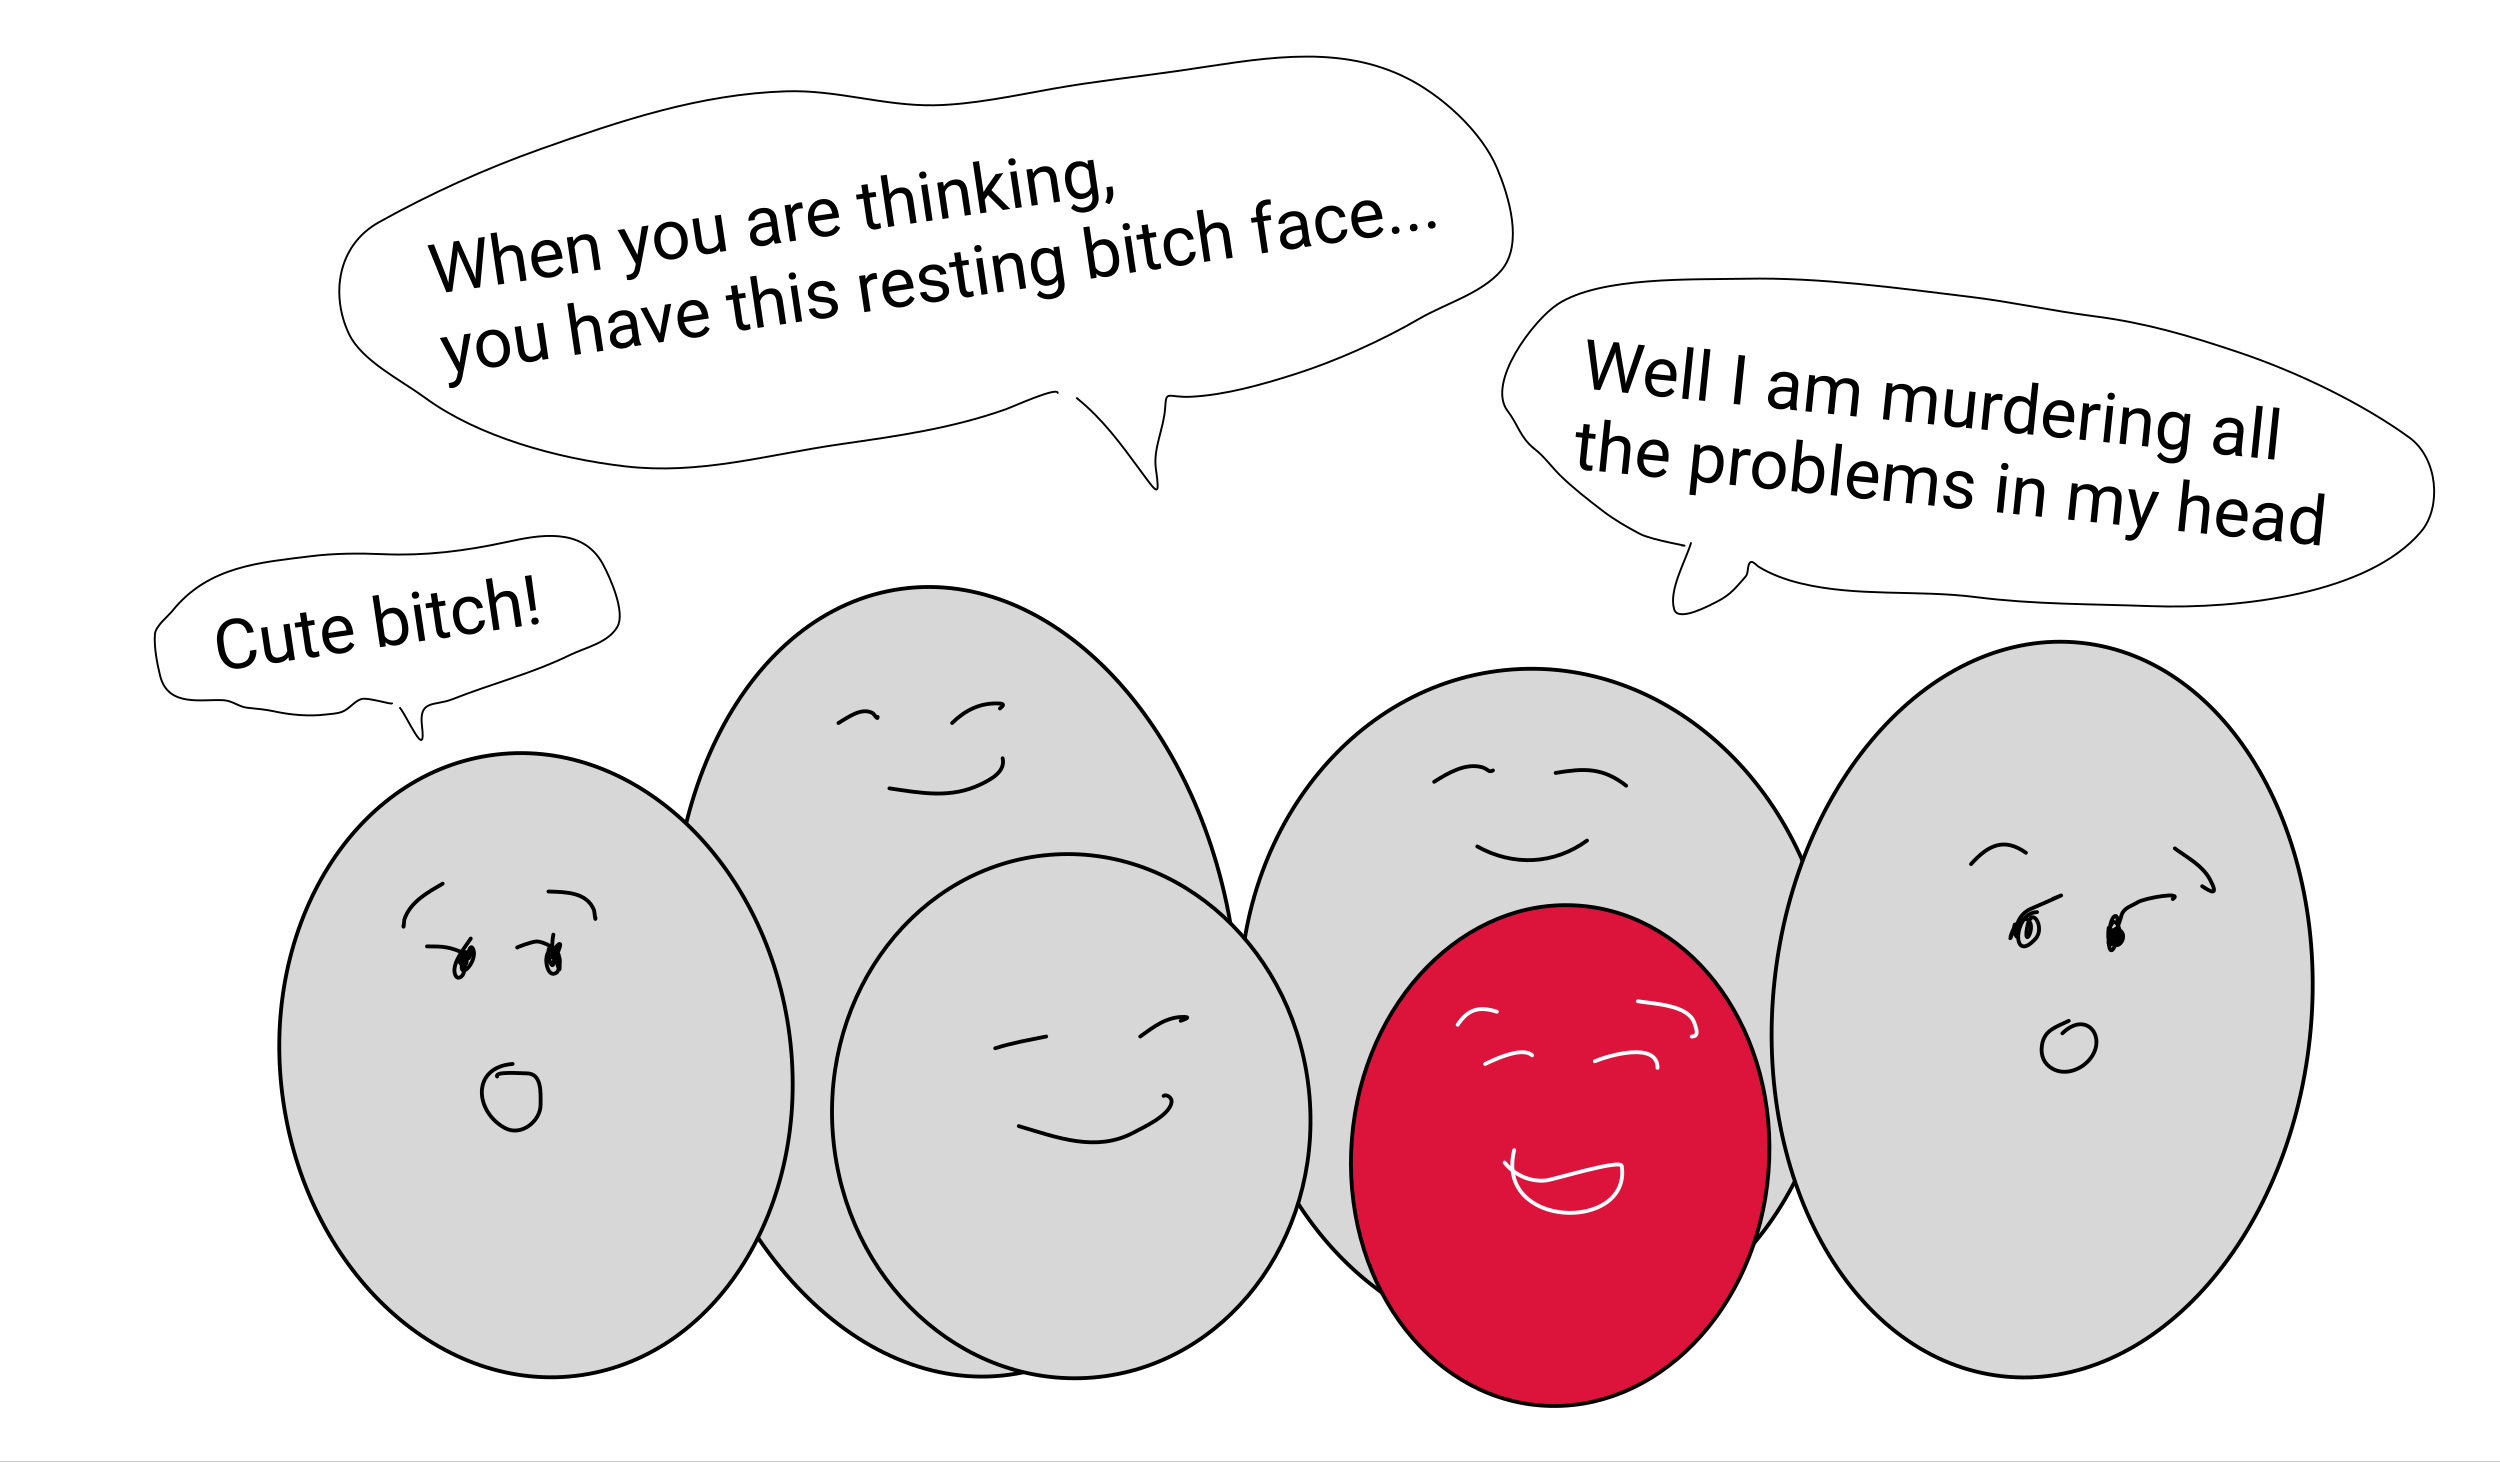 <svg width="650" height="380" viewBox="0 0 650 380" fill="none" xmlns="http://www.w3.org/2000/svg">
<rect x="0" y="0" width="650" height="380" fill="#333333" stroke="none"/>
<g clip-path="url(#clip0_2_2)">
<rect width="650" height="380" fill="white"/>
<path d="M476.637 256.267C480.185 304.837 448.513 346.619 406.039 349.722C363.565 352.824 326.158 316.088 322.61 267.518C319.062 218.948 350.734 177.166 393.208 174.063C435.682 170.961 473.09 207.697 476.637 256.267Z" fill="#D7D7D7" stroke="black"/>
<path d="M320.723 245.308C324.613 273.565 320.008 300.245 309.442 320.534C298.876 340.825 282.374 354.686 262.47 357.426C242.566 360.167 222.932 351.281 207.275 334.601C191.619 317.923 179.975 293.48 176.084 265.223C172.194 236.966 176.799 210.286 187.365 189.996C197.931 169.706 214.433 155.845 234.337 153.104C254.241 150.363 273.875 159.249 289.532 175.929C305.188 192.608 316.832 217.05 320.723 245.308Z" fill="#D7D7D7" stroke="black"/>
<path d="M205.011 267.209C211.63 311.796 187.484 352.139 151.313 357.508C115.142 362.877 80.32 331.287 73.701 286.7C67.083 242.113 91.228 201.77 127.399 196.401C163.57 191.032 198.393 222.621 205.011 267.209Z" fill="#D7D7D7" stroke="black"/>
<path d="M340.465 285C343.625 322.567 318.406 355.277 284.241 358.15C250.075 361.024 219.748 332.985 216.589 295.417C213.429 257.85 238.648 225.14 272.813 222.267C306.979 219.393 337.306 247.432 340.465 285Z" fill="#D7D7D7" stroke="black"/>
<path d="M459.803 304.748C456.949 340.715 430.321 367.783 400.493 365.416C370.665 363.049 348.64 332.12 351.494 296.153C354.348 260.186 380.976 233.118 410.804 235.485C440.632 237.853 462.657 268.781 459.803 304.748Z" fill="#DC143C" stroke="black"/>
<path d="M600.555 269.933C597.736 296.307 587.369 319.328 572.91 335.231C558.45 351.135 539.929 359.895 520.771 357.847C501.613 355.8 485.362 343.323 474.59 324.723C463.819 306.123 458.551 281.431 461.37 255.057C464.189 228.683 474.556 205.662 489.015 189.758C503.475 173.855 521.996 165.095 541.154 167.143C560.311 169.19 576.563 181.666 587.335 200.267C598.106 218.867 603.374 243.559 600.555 269.933Z" fill="#D7D7D7" stroke="black"/>
<path d="M415.521 97.333L415.593 99.037L416.107 97.561L419.54 88.938L420.956 89.084L422.498 98.219L422.689 99.794L423.137 98.109L426.01 89.604L427.697 89.778L423.299 102.19L421.769 102.032L420.102 92.486L420.001 91.495L419.7 92.444L416.025 101.44L414.495 101.283L412.729 88.236L414.408 88.409L415.521 97.333ZM431.631 103.225C430.348 103.093 429.348 102.565 428.63 101.643C427.913 100.715 427.627 99.546 427.772 98.135L427.803 97.838C427.9 96.9 428.164 96.082 428.595 95.384C429.033 94.681 429.593 94.156 430.277 93.808C430.967 93.455 431.688 93.317 432.44 93.395C433.67 93.521 434.584 94.025 435.183 94.905C435.781 95.786 436.002 96.981 435.847 98.49L435.778 99.163L429.369 98.503C429.296 99.438 429.49 100.221 429.949 100.851C430.415 101.477 431.05 101.831 431.854 101.914C432.425 101.972 432.921 101.906 433.341 101.713C433.762 101.521 434.14 101.248 434.477 100.894L435.386 101.765C434.468 102.902 433.216 103.388 431.631 103.225ZM432.303 94.724C431.65 94.656 431.078 94.839 430.586 95.271C430.094 95.698 429.752 96.334 429.559 97.18L434.297 97.668L434.31 97.546C434.348 96.719 434.192 96.061 433.842 95.571C433.492 95.076 432.979 94.793 432.303 94.724ZM438.975 103.805L437.358 103.638L438.741 90.209L440.359 90.376L438.975 103.805ZM443.329 104.253L441.711 104.087L443.095 90.658L444.713 90.824L443.329 104.253ZM452.421 105.19L450.743 105.017L452.054 92.288L453.733 92.461L452.421 105.19ZM465.527 106.54C465.453 106.344 465.411 106.004 465.402 105.52C464.57 106.224 463.632 106.522 462.589 106.414C461.656 106.318 460.917 105.977 460.37 105.391C459.831 104.799 459.602 104.098 459.686 103.288C459.787 102.303 460.239 101.578 461.041 101.113C461.849 100.642 462.932 100.477 464.291 100.617L465.864 100.779L465.941 100.036C465.999 99.471 465.876 99.004 465.572 98.637C465.269 98.264 464.788 98.044 464.13 97.976C463.553 97.917 463.054 98.013 462.633 98.264C462.213 98.515 461.981 98.847 461.939 99.261L460.312 99.094C460.361 98.622 460.574 98.184 460.951 97.781C461.335 97.373 461.826 97.07 462.423 96.873C463.027 96.676 463.672 96.613 464.36 96.683C465.45 96.796 466.276 97.158 466.837 97.769C467.399 98.375 467.642 99.157 467.567 100.115L467.119 104.469C467.029 105.338 467.069 106.04 467.237 106.575L467.223 106.715L465.527 106.54ZM462.97 105.031C463.477 105.083 463.971 105.002 464.453 104.786C464.935 104.571 465.299 104.264 465.546 103.865L465.746 101.924L464.478 101.794C462.497 101.59 461.446 102.067 461.327 103.227C461.274 103.734 461.403 104.148 461.711 104.469C462.02 104.789 462.439 104.977 462.97 105.031ZM471.922 97.639L471.858 98.693C472.635 97.948 473.613 97.637 474.79 97.758C476.113 97.894 476.962 98.494 477.335 99.558C477.697 99.135 478.142 98.81 478.672 98.582C479.208 98.355 479.82 98.276 480.508 98.347C482.583 98.561 483.525 99.768 483.333 101.969L482.68 108.308L481.063 108.141L481.706 101.899C481.776 101.223 481.673 100.703 481.398 100.339C481.124 99.969 480.623 99.746 479.894 99.671C479.294 99.609 478.777 99.739 478.344 100.059C477.911 100.374 477.631 100.831 477.504 101.431L476.857 107.708L475.231 107.54L475.87 101.342C476.012 99.966 475.409 99.209 474.063 99.07C473.002 98.961 472.23 99.338 471.746 100.201L471.035 107.108L469.417 106.941L470.392 97.482L471.922 97.639ZM492.065 99.715L492.001 100.768C492.779 100.024 493.756 99.712 494.934 99.834C496.257 99.97 497.105 100.57 497.478 101.633C497.84 101.211 498.286 100.886 498.816 100.658C499.352 100.43 499.964 100.352 500.651 100.423C502.726 100.636 503.668 101.844 503.477 104.045L502.824 110.383L501.206 110.217L501.849 103.974C501.919 103.298 501.816 102.778 501.542 102.414C501.268 102.044 500.766 101.822 500.038 101.747C499.437 101.685 498.92 101.814 498.487 102.135C498.054 102.449 497.774 102.906 497.648 103.506L497.001 109.783L495.375 109.616L496.013 103.417C496.155 102.042 495.553 101.285 494.206 101.146C493.146 101.036 492.373 101.413 491.89 102.277L491.178 109.183L489.561 109.017L490.535 99.557L492.065 99.715ZM511.208 110.302C510.502 110.977 509.54 111.252 508.322 111.127C507.314 111.023 506.575 110.652 506.104 110.014C505.64 109.372 505.465 108.476 505.577 107.327L506.211 101.172L507.829 101.339L507.199 107.45C507.051 108.884 507.56 109.661 508.726 109.781C509.962 109.908 510.831 109.532 511.334 108.654L512.043 101.773L513.66 101.94L512.685 111.399L511.147 111.241L511.208 110.302ZM520.548 104.116C520.308 104.05 520.045 104.002 519.759 103.973C518.698 103.864 517.932 104.241 517.46 105.106L516.768 111.82L515.151 111.653L516.125 102.194L517.699 102.356L517.613 103.451C518.23 102.661 519.026 102.316 519.999 102.416C520.314 102.449 520.549 102.514 520.703 102.612L520.548 104.116ZM521.145 107.411C521.295 105.96 521.759 104.83 522.537 104.021C523.316 103.206 524.263 102.855 525.376 102.97C526.483 103.084 527.321 103.553 527.89 104.378L528.398 99.447L530.016 99.614L528.632 113.042L527.146 112.889L527.172 111.867C526.443 112.593 525.502 112.897 524.348 112.778C523.252 112.665 522.404 112.124 521.802 111.155C521.207 110.186 520.984 108.979 521.133 107.534L521.145 107.411ZM522.744 107.762C522.633 108.834 522.768 109.696 523.149 110.348C523.53 111 524.11 111.366 524.891 111.447C525.917 111.552 526.714 111.169 527.281 110.297L527.728 105.952C527.336 105.01 526.639 104.487 525.637 104.384C524.844 104.302 524.195 104.545 523.689 105.111C523.183 105.678 522.868 106.561 522.744 107.762ZM535.058 113.881C533.775 113.749 532.775 113.222 532.057 112.3C531.34 111.372 531.054 110.202 531.2 108.792L531.23 108.495C531.327 107.556 531.591 106.738 532.022 106.04C532.46 105.338 533.02 104.812 533.704 104.464C534.394 104.111 535.115 103.974 535.867 104.051C537.097 104.178 538.011 104.681 538.61 105.562C539.208 106.442 539.43 107.637 539.274 109.147L539.205 109.82L532.796 109.16C532.723 110.095 532.917 110.877 533.376 111.508C533.842 112.133 534.477 112.487 535.281 112.57C535.852 112.629 536.348 112.562 536.768 112.37C537.189 112.178 537.567 111.904 537.904 111.55L538.813 112.421C537.895 113.558 536.643 114.045 535.058 113.881ZM535.73 105.38C535.078 105.313 534.505 105.495 534.013 105.928C533.521 106.354 533.179 106.99 532.986 107.836L537.724 108.324L537.737 108.202C537.775 107.375 537.619 106.717 537.269 106.228C536.919 105.732 536.406 105.45 535.73 105.38ZM546.042 106.743C545.802 106.677 545.539 106.629 545.253 106.6C544.192 106.49 543.426 106.868 542.954 107.732L542.262 114.447L540.645 114.28L541.619 104.82L543.193 104.983L543.107 106.078C543.724 105.288 544.52 104.943 545.493 105.043C545.808 105.075 546.043 105.141 546.197 105.239L546.042 106.743ZM548.47 115.086L546.852 114.92L547.827 105.46L549.444 105.627L548.47 115.086ZM547.954 102.937C547.981 102.675 548.083 102.462 548.259 102.297C548.441 102.133 548.689 102.068 549.004 102.1C549.318 102.132 549.548 102.247 549.693 102.445C549.837 102.642 549.896 102.872 549.869 103.135C549.842 103.397 549.738 103.607 549.557 103.765C549.375 103.923 549.127 103.986 548.813 103.954C548.498 103.921 548.268 103.809 548.123 103.617C547.983 103.426 547.927 103.2 547.954 102.937ZM553.571 106.052L553.501 107.246C554.317 106.411 555.308 106.054 556.474 106.174C558.473 106.38 559.365 107.612 559.15 109.869L558.506 116.12L556.889 115.954L557.534 109.694C557.598 109.011 557.493 108.491 557.218 108.133C556.948 107.775 556.49 107.563 555.843 107.496C555.318 107.442 554.843 107.535 554.418 107.774C553.993 108.013 553.646 108.348 553.378 108.78L552.684 115.521L551.066 115.354L552.041 105.894L553.571 106.052ZM561.056 111.524C561.208 110.049 561.67 108.913 562.441 108.114C563.213 107.31 564.162 106.966 565.287 107.082C566.441 107.201 567.299 107.702 567.862 108.585L568.049 107.544L569.526 107.696L568.575 116.928C568.449 118.152 567.985 119.079 567.184 119.709C566.389 120.34 565.379 120.593 564.155 120.466C563.473 120.396 562.821 120.182 562.198 119.823C561.575 119.464 561.118 119.014 560.826 118.471L561.766 117.587C562.371 118.516 563.175 119.031 564.177 119.135C564.964 119.216 565.599 119.057 566.082 118.659C566.57 118.262 566.856 117.661 566.939 116.857L567.023 116.044C566.299 116.723 565.378 117.005 564.258 116.89C563.151 116.776 562.299 116.237 561.704 115.275C561.113 114.313 560.898 113.062 561.056 111.524ZM562.664 111.875C562.554 112.941 562.686 113.803 563.06 114.46C563.434 115.111 564.015 115.478 564.802 115.559C565.822 115.664 566.619 115.278 567.192 114.4L567.637 110.081C567.235 109.127 566.538 108.598 565.547 108.496C564.761 108.415 564.114 108.658 563.608 109.224C563.102 109.791 562.787 110.674 562.664 111.875ZM581.281 118.467C581.207 118.271 581.166 117.931 581.157 117.447C580.324 118.151 579.386 118.449 578.343 118.341C577.411 118.245 576.671 117.904 576.125 117.317C575.585 116.726 575.357 116.025 575.44 115.215C575.542 114.23 575.993 113.504 576.795 113.039C577.604 112.569 578.687 112.404 580.045 112.544L581.619 112.706L581.695 111.963C581.753 111.397 581.631 110.931 581.327 110.564C581.024 110.191 580.543 109.971 579.884 109.903C579.307 109.843 578.808 109.939 578.388 110.19C577.967 110.442 577.736 110.774 577.693 111.188L576.067 111.02C576.115 110.548 576.328 110.111 576.706 109.708C577.089 109.3 577.58 108.997 578.178 108.799C578.781 108.602 579.427 108.539 580.114 108.61C581.204 108.722 582.03 109.084 582.591 109.696C583.153 110.301 583.397 111.083 583.322 112.042L582.873 116.396C582.784 117.264 582.823 117.966 582.992 118.502L582.977 118.642L581.281 118.467ZM578.724 116.958C579.231 117.01 579.726 116.928 580.207 116.713C580.689 116.498 581.053 116.191 581.301 115.792L581.501 113.851L580.233 113.72C578.251 113.516 577.201 113.994 577.081 115.154C577.029 115.661 577.157 116.075 577.466 116.395C577.774 116.716 578.194 116.903 578.724 116.958ZM586.938 119.05L585.32 118.883L586.704 105.454L588.321 105.621L586.938 119.05ZM591.292 119.498L589.674 119.332L591.058 105.903L592.675 106.07L591.292 119.498ZM413.361 110.402L413.125 112.692L414.891 112.874L414.762 114.125L412.996 113.943L412.392 119.809C412.353 120.188 412.402 120.482 412.54 120.69C412.678 120.893 412.936 121.014 413.315 121.053C413.502 121.072 413.762 121.063 414.095 121.027L413.96 122.339C413.523 122.411 413.103 122.427 412.701 122.386C411.978 122.311 411.456 122.036 411.133 121.561C410.811 121.086 410.692 120.447 410.775 119.642L411.379 113.776L409.657 113.599L409.785 112.348L411.508 112.526L411.744 110.235L413.361 110.402ZM418.288 114.382C419.095 113.576 420.073 113.232 421.222 113.35C423.221 113.556 424.113 114.788 423.898 117.045L423.254 123.296L421.636 123.129L422.281 116.87C422.346 116.187 422.24 115.667 421.965 115.308C421.696 114.951 421.238 114.739 420.591 114.672C420.066 114.618 419.591 114.71 419.166 114.949C418.741 115.188 418.394 115.524 418.126 115.956L417.431 122.696L415.814 122.53L417.197 109.101L418.815 109.267L418.288 114.382ZM429.583 124.125C428.301 123.993 427.301 123.466 426.583 122.544C425.866 121.615 425.58 120.446 425.725 119.036L425.756 118.738C425.852 117.8 426.116 116.982 426.548 116.284C426.985 115.581 427.546 115.056 428.23 114.708C428.92 114.355 429.641 114.217 430.393 114.295C431.623 114.422 432.537 114.925 433.135 115.806C433.734 116.686 433.955 117.881 433.8 119.391L433.73 120.064L427.322 119.403C427.249 120.338 427.442 121.121 427.902 121.752C428.367 122.377 429.002 122.731 429.807 122.814C430.378 122.873 430.874 122.806 431.294 122.614C431.714 122.421 432.093 122.148 432.43 121.794L433.338 122.665C432.42 123.802 431.168 124.288 429.583 124.125ZM430.256 115.624C429.603 115.556 429.031 115.739 428.538 116.171C428.047 116.598 427.704 117.234 427.511 118.08L432.25 118.568L432.262 118.446C432.3 117.619 432.144 116.961 431.794 116.471C431.445 115.976 430.932 115.693 430.256 115.624ZM448.079 121.18C447.931 122.62 447.482 123.746 446.733 124.558C445.983 125.37 445.046 125.718 443.921 125.602C442.773 125.484 441.907 125.027 441.324 124.23L440.854 128.785L439.237 128.619L440.586 115.522L442.064 115.674L442.034 116.731C442.777 115.983 443.734 115.669 444.906 115.79C446.042 115.907 446.896 116.428 447.466 117.353C448.042 118.278 448.252 119.504 448.094 121.031L448.079 121.18ZM446.481 120.83C446.59 119.763 446.45 118.897 446.059 118.233C445.668 117.568 445.076 117.195 444.283 117.113C443.304 117.012 442.525 117.371 441.946 118.189L441.48 122.709C441.875 123.621 442.571 124.129 443.568 124.232C444.343 124.312 444.989 124.069 445.507 123.504C446.031 122.933 446.356 122.042 446.481 120.83ZM455.063 118.48C454.823 118.414 454.56 118.366 454.274 118.337C453.213 118.228 452.447 118.605 451.975 119.47L451.283 126.184L449.666 126.017L450.64 116.558L452.214 116.72L452.128 117.815C452.745 117.025 453.541 116.68 454.514 116.78C454.829 116.813 455.064 116.878 455.218 116.976L455.063 118.48ZM455.626 121.763C455.722 120.836 455.988 120.022 456.426 119.319C456.87 118.616 457.435 118.097 458.124 117.762C458.818 117.427 459.582 117.302 460.415 117.388C461.704 117.521 462.698 118.074 463.399 119.047C464.105 120.021 464.382 121.249 464.23 122.729L464.218 122.843C464.123 123.764 463.86 124.573 463.429 125.271C463.004 125.963 462.442 126.48 461.741 126.82C461.046 127.161 460.273 127.287 459.422 127.199C458.14 127.067 457.146 126.514 456.439 125.54C455.738 124.567 455.463 123.346 455.615 121.877L455.626 121.763ZM457.233 122.123C457.125 123.172 457.28 124.039 457.698 124.724C458.122 125.41 458.742 125.795 459.558 125.879C460.38 125.964 461.066 125.711 461.616 125.119C462.166 124.522 462.501 123.644 462.621 122.484C462.728 121.446 462.566 120.581 462.137 119.889C461.714 119.192 461.095 118.801 460.279 118.717C459.48 118.635 458.803 118.886 458.248 119.471C457.693 120.056 457.355 120.94 457.233 122.123ZM474.255 123.877C474.106 125.322 473.654 126.451 472.899 127.263C472.144 128.068 471.208 128.414 470.088 128.298C468.894 128.175 468.013 127.657 467.448 126.745L467.256 127.83L465.77 127.677L467.154 114.248L468.771 114.414L468.255 119.424C468.991 118.681 469.933 118.369 471.082 118.487C472.23 118.605 473.086 119.132 473.649 120.068C474.218 121.004 474.425 122.227 474.269 123.737L474.255 123.877ZM472.656 123.527C472.77 122.425 472.645 121.552 472.281 120.908C471.918 120.264 471.337 119.901 470.538 119.818C469.471 119.708 468.654 120.125 468.086 121.068L467.664 125.159C468.057 126.201 468.779 126.776 469.828 126.884C470.603 126.964 471.237 126.726 471.73 126.17C472.223 125.614 472.532 124.733 472.656 123.527ZM477.582 128.894L475.964 128.727L477.348 115.298L478.965 115.465L477.582 128.894ZM484.086 129.741C482.803 129.608 481.803 129.081 481.085 128.159C480.368 127.231 480.082 126.062 480.228 124.651L480.258 124.354C480.355 123.416 480.619 122.598 481.05 121.9C481.488 121.197 482.048 120.671 482.732 120.324C483.422 119.971 484.143 119.833 484.895 119.91C486.125 120.037 487.039 120.541 487.638 121.421C488.236 122.302 488.458 123.497 488.302 125.006L488.233 125.679L481.824 125.019C481.751 125.954 481.945 126.737 482.404 127.367C482.87 127.992 483.505 128.347 484.309 128.429C484.88 128.488 485.376 128.422 485.796 128.229C486.217 128.037 486.595 127.764 486.932 127.41L487.841 128.281C486.923 129.417 485.671 129.904 484.086 129.741ZM484.758 121.239C484.106 121.172 483.533 121.355 483.041 121.787C482.549 122.213 482.207 122.85 482.014 123.696L486.752 124.184L486.765 124.061C486.803 123.235 486.647 122.577 486.297 122.087C485.947 121.592 485.434 121.309 484.758 121.239ZM492.169 120.837L492.104 121.89C492.882 121.146 493.859 120.834 495.037 120.955C496.36 121.092 497.208 121.692 497.582 122.755C497.943 122.333 498.389 122.008 498.919 121.779C499.455 121.552 500.067 121.474 500.755 121.544C502.83 121.758 503.771 122.966 503.58 125.167L502.927 131.505L501.309 131.338L501.953 125.096C502.022 124.42 501.92 123.9 501.645 123.536C501.371 123.166 500.87 122.944 500.141 122.868C499.541 122.807 499.024 122.936 498.59 123.256C498.157 123.571 497.877 124.028 497.751 124.628L497.104 130.905L495.478 130.738L496.117 124.539C496.258 123.163 495.656 122.406 494.31 122.268C493.249 122.158 492.477 122.535 491.993 123.398L491.281 130.305L489.664 130.139L490.639 120.679L492.169 120.837ZM511.141 129.816C511.186 129.379 511.055 129.023 510.747 128.75C510.446 128.472 509.894 128.203 509.09 127.943C508.292 127.684 507.664 127.407 507.205 127.113C506.752 126.819 506.427 126.491 506.229 126.129C506.036 125.767 505.964 125.353 506.012 124.887C506.092 124.112 506.486 123.49 507.194 123.021C507.908 122.552 508.775 122.371 509.795 122.476C510.867 122.586 511.707 122.953 512.314 123.575C512.928 124.198 513.19 124.94 513.101 125.803L511.475 125.635C511.52 125.192 511.37 124.791 511.025 124.432C510.685 124.073 510.229 123.864 509.658 123.805C509.069 123.744 508.595 123.825 508.237 124.047C507.878 124.269 507.677 124.587 507.635 125.001C507.595 125.392 507.719 125.702 508.007 125.932C508.296 126.162 508.833 126.409 509.619 126.672C510.41 126.936 511.044 127.22 511.519 127.522C511.994 127.824 512.333 128.165 512.536 128.546C512.744 128.921 512.823 129.362 512.77 129.869C512.683 130.714 512.275 131.358 511.546 131.801C510.818 132.239 509.915 132.402 508.836 132.291C508.079 132.213 507.422 132.01 506.867 131.681C506.312 131.353 505.893 130.933 505.61 130.421C505.333 129.903 505.224 129.365 505.281 128.805L506.899 128.972C506.872 129.517 507.043 129.971 507.412 130.333C507.788 130.689 508.308 130.902 508.972 130.971C509.584 131.034 510.087 130.962 510.479 130.755C510.878 130.542 511.099 130.229 511.141 129.816ZM520.806 133.347L519.188 133.181L520.163 123.721L521.78 123.888L520.806 133.347ZM520.29 121.198C520.317 120.936 520.419 120.723 520.595 120.558C520.777 120.394 521.025 120.328 521.34 120.361C521.655 120.393 521.884 120.508 522.029 120.706C522.173 120.903 522.232 121.133 522.205 121.395C522.178 121.658 522.074 121.868 521.893 122.026C521.712 122.184 521.464 122.247 521.149 122.214C520.834 122.182 520.604 122.07 520.459 121.878C520.32 121.687 520.263 121.46 520.29 121.198ZM525.907 124.313L525.837 125.507C526.653 124.672 527.645 124.315 528.81 124.435C530.809 124.641 531.702 125.873 531.487 128.13L530.843 134.381L529.225 134.215L529.87 127.955C529.935 127.272 529.829 126.752 529.554 126.394C529.284 126.036 528.826 125.824 528.179 125.757C527.655 125.703 527.18 125.796 526.755 126.035C526.329 126.274 525.983 126.609 525.714 127.041L525.02 133.781L523.402 133.615L524.377 124.155L525.907 124.313ZM540.219 125.787L540.155 126.841C540.932 126.096 541.91 125.785 543.087 125.906C544.41 126.042 545.259 126.642 545.632 127.706C545.994 127.284 546.439 126.958 546.969 126.73C547.505 126.503 548.117 126.424 548.805 126.495C550.88 126.709 551.822 127.916 551.63 130.117L550.977 136.456L549.36 136.289L550.003 130.047C550.073 129.371 549.97 128.851 549.695 128.487C549.421 128.117 548.92 127.894 548.191 127.819C547.591 127.757 547.074 127.887 546.641 128.207C546.208 128.522 545.928 128.979 545.801 129.579L545.154 135.856L543.528 135.688L544.167 129.49C544.309 128.114 543.706 127.357 542.36 127.218C541.299 127.109 540.527 127.486 540.043 128.349L539.332 135.256L537.714 135.089L538.689 125.63L540.219 125.787ZM556.764 134.658L559.698 127.794L561.429 127.973L556.501 138.501C555.75 140.014 554.733 140.704 553.451 140.572L553.148 140.514L552.556 140.338L552.691 139.027L553.125 139.107C553.673 139.163 554.11 139.097 554.436 138.906C554.767 138.717 555.063 138.338 555.321 137.769L555.779 136.845L553.368 127.142L555.134 127.324L556.764 134.658ZM568.821 129.892C569.629 129.086 570.607 128.742 571.755 128.86C573.754 129.066 574.646 130.298 574.431 132.555L573.787 138.806L572.17 138.639L572.815 132.38C572.879 131.697 572.774 131.177 572.498 130.818C572.229 130.461 571.771 130.249 571.124 130.182C570.599 130.128 570.124 130.22 569.699 130.459C569.274 130.698 568.927 131.034 568.659 131.465L567.964 138.206L566.347 138.04L567.731 124.611L569.348 124.777L568.821 129.892ZM580.116 139.635C578.834 139.503 577.834 138.976 577.116 138.053C576.399 137.125 576.113 135.956 576.258 134.546L576.289 134.248C576.386 133.31 576.649 132.492 577.081 131.794C577.518 131.091 578.079 130.566 578.763 130.218C579.453 129.865 580.174 129.727 580.926 129.805C582.156 129.932 583.07 130.435 583.668 131.316C584.267 132.196 584.488 133.391 584.333 134.901L584.263 135.574L577.855 134.913C577.782 135.848 577.975 136.631 578.435 137.262C578.9 137.887 579.535 138.241 580.34 138.324C580.911 138.383 581.407 138.316 581.827 138.124C582.247 137.931 582.626 137.658 582.963 137.304L583.872 138.175C582.953 139.312 581.702 139.798 580.116 139.635ZM580.789 131.134C580.136 131.066 579.564 131.249 579.071 131.681C578.58 132.108 578.237 132.744 578.044 133.59L582.783 134.078L582.795 133.956C582.834 133.129 582.678 132.471 582.327 131.981C581.978 131.486 581.465 131.203 580.789 131.134ZM591.544 140.636C591.47 140.439 591.428 140.099 591.419 139.616C590.587 140.319 589.649 140.617 588.606 140.51C587.673 140.414 586.934 140.072 586.387 139.486C585.847 138.894 585.619 138.193 585.703 137.383C585.804 136.398 586.256 135.673 587.058 135.208C587.866 134.737 588.949 134.572 590.307 134.712L591.881 134.874L591.958 134.131C592.016 133.566 591.893 133.1 591.589 132.732C591.286 132.36 590.805 132.139 590.146 132.071C589.569 132.012 589.071 132.108 588.65 132.359C588.23 132.61 587.998 132.943 587.955 133.356L586.329 133.189C586.378 132.717 586.591 132.279 586.968 131.876C587.352 131.468 587.842 131.165 588.44 130.968C589.043 130.771 589.689 130.708 590.377 130.779C591.467 130.891 592.292 131.253 592.854 131.864C593.416 132.47 593.659 133.252 593.584 134.21L593.135 138.564C593.046 139.433 593.086 140.135 593.254 140.67L593.24 140.81L591.544 140.636ZM588.987 139.126C589.494 139.179 589.988 139.097 590.47 138.882C590.951 138.666 591.316 138.359 591.563 137.96L591.763 136.02L590.495 135.889C588.514 135.685 587.463 136.163 587.344 137.322C587.291 137.83 587.419 138.243 587.728 138.564C588.037 138.884 588.456 139.072 588.987 139.126ZM595.545 136.188C595.694 134.737 596.158 133.607 596.937 132.797C597.716 131.982 598.662 131.632 599.775 131.747C600.883 131.861 601.721 132.33 602.29 133.155L602.798 128.224L604.415 128.39L603.032 141.819L601.545 141.666L601.571 140.644C600.843 141.37 599.901 141.673 598.747 141.555C597.651 141.442 596.803 140.901 596.202 139.932C595.607 138.963 595.383 137.756 595.532 136.311L595.545 136.188ZM597.143 136.539C597.033 137.611 597.168 138.473 597.548 139.125C597.929 139.777 598.51 140.143 599.291 140.223C600.317 140.329 601.113 139.946 601.68 139.073L602.128 134.728C601.736 133.787 601.039 133.264 600.036 133.161C599.243 133.079 598.594 133.322 598.088 133.888C597.582 134.454 597.267 135.338 597.143 136.539Z" fill="black"/>
<path d="M116.096 71.921L116.586 73.555L116.72 71.998L117.918 62.794L119.327 62.586L123.076 71.058L123.65 72.537L123.668 70.793L124.352 61.843L126.03 61.594L124.833 74.707L123.311 74.932L119.339 66.093L118.996 65.158L118.939 66.152L117.599 75.777L116.077 76.002L111.145 63.795L112.815 63.548L116.096 71.921ZM129.896 65.509C130.48 64.529 131.343 63.954 132.485 63.785C134.473 63.491 135.641 64.465 135.99 66.705L136.91 72.922L135.301 73.159L134.381 66.934C134.275 66.257 134.044 65.779 133.689 65.499C133.339 65.219 132.843 65.127 132.199 65.222C131.678 65.299 131.24 65.506 130.887 65.843C130.534 66.179 130.281 66.59 130.128 67.074L131.119 73.778L129.511 74.016L127.536 60.661L129.144 60.423L129.896 65.509ZM143.248 72.162C141.972 72.351 140.873 72.087 139.95 71.371C139.026 70.648 138.46 69.586 138.252 68.183L138.209 67.888C138.071 66.954 138.124 66.096 138.37 65.314C138.621 64.525 139.034 63.877 139.611 63.371C140.193 62.859 140.857 62.547 141.605 62.437C142.828 62.256 143.838 62.518 144.636 63.223C145.433 63.929 145.943 65.032 146.165 66.533L146.264 67.203L139.89 68.145C140.051 69.069 140.431 69.78 141.032 70.278C141.638 70.769 142.34 70.955 143.14 70.837C143.708 70.752 144.172 70.566 144.532 70.275C144.892 69.985 145.192 69.627 145.431 69.201L146.526 69.821C145.917 71.149 144.824 71.929 143.248 72.162ZM141.801 63.758C141.151 63.854 140.642 64.172 140.271 64.713C139.9 65.247 139.726 65.948 139.747 66.816L144.46 66.119L144.442 65.997C144.274 65.187 143.961 64.588 143.501 64.2C143.04 63.806 142.473 63.659 141.801 63.758ZM148.891 61.537L149.118 62.712C149.703 61.701 150.575 61.11 151.734 60.939C153.722 60.645 154.891 61.618 155.24 63.859L156.159 70.075L154.551 70.313L153.63 64.088C153.524 63.411 153.294 62.932 152.938 62.653C152.589 62.373 152.093 62.281 151.449 62.376C150.927 62.453 150.49 62.66 150.137 62.996C149.784 63.333 149.531 63.743 149.378 64.228L150.369 70.932L148.76 71.169L147.369 61.762L148.891 61.537ZM165.731 66.252L166.88 58.877L168.601 58.623L166.425 70.041C166.071 71.693 165.256 72.613 163.981 72.801L163.673 72.82L163.056 72.796L162.863 71.492L163.303 71.462C163.848 71.382 164.255 71.209 164.524 70.944C164.798 70.678 164.991 70.238 165.102 69.624L165.317 68.615L160.585 59.808L162.341 59.548L165.731 66.252ZM170.162 63.109C170.026 62.188 170.083 61.332 170.333 60.543C170.59 59.753 171.01 59.11 171.594 58.615C172.184 58.119 172.894 57.81 173.723 57.688C175.004 57.498 176.104 57.789 177.023 58.559C177.949 59.328 178.52 60.449 178.738 61.921L178.754 62.034C178.89 62.95 178.835 63.8 178.589 64.582C178.349 65.358 177.931 65.997 177.336 66.5C176.747 67.002 176.029 67.315 175.183 67.44C173.907 67.629 172.807 67.338 171.882 66.569C170.962 65.799 170.395 64.683 170.179 63.222L170.162 63.109ZM171.808 63.062C171.962 64.105 172.326 64.907 172.901 65.468C173.481 66.027 174.177 66.247 174.988 66.127C175.806 66.007 176.408 65.592 176.795 64.883C177.181 64.168 177.288 63.234 177.118 62.081C176.965 61.049 176.595 60.251 176.008 59.686C175.426 59.115 174.73 58.889 173.918 59.009C173.124 59.127 172.53 59.537 172.137 60.241C171.743 60.945 171.634 61.885 171.808 63.062ZM187.122 64.546C186.605 65.375 185.741 65.879 184.529 66.058C183.526 66.207 182.718 66.03 182.105 65.528C181.497 65.02 181.106 64.195 180.931 63.054L180.026 56.933L181.634 56.695L182.533 62.773C182.744 64.199 183.429 64.826 184.588 64.655C185.817 64.473 186.567 63.894 186.837 62.918L185.825 56.076L187.434 55.838L188.825 65.245L187.294 65.472L187.122 64.546ZM201.501 63.371C201.381 63.199 201.257 62.88 201.129 62.413C200.496 63.3 199.661 63.821 198.623 63.974C197.696 64.111 196.895 63.963 196.221 63.53C195.551 63.09 195.157 62.467 195.038 61.661C194.893 60.682 195.152 59.867 195.814 59.219C196.481 58.563 197.49 58.136 198.841 57.936L200.406 57.705L200.296 56.966C200.213 56.403 199.979 55.982 199.594 55.701C199.208 55.415 198.688 55.32 198.033 55.417C197.459 55.502 196.999 55.718 196.654 56.065C196.308 56.412 196.166 56.791 196.227 57.203L194.61 57.442C194.54 56.973 194.639 56.496 194.905 56.013C195.176 55.522 195.576 55.108 196.107 54.769C196.643 54.429 197.253 54.208 197.937 54.107C199.021 53.947 199.91 54.094 200.605 54.548C201.299 54.996 201.728 55.694 201.892 56.641L202.532 60.971C202.66 61.834 202.872 62.505 203.167 62.982L203.188 63.121L201.501 63.371ZM198.651 62.54C199.155 62.465 199.614 62.264 200.027 61.936C200.441 61.609 200.718 61.221 200.86 60.774L200.574 58.844L199.313 59.03C197.343 59.321 196.443 60.044 196.613 61.197C196.688 61.702 196.914 62.071 197.292 62.305C197.67 62.539 198.123 62.618 198.651 62.54ZM208.749 54.161C208.499 54.156 208.232 54.175 207.948 54.217C206.893 54.373 206.244 54.928 206 55.882L206.987 62.56L205.379 62.798L203.988 53.39L205.553 53.159L205.74 54.242C206.143 53.323 206.829 52.792 207.797 52.649C208.11 52.603 208.353 52.608 208.527 52.666L208.749 54.161ZM215.169 61.528C213.893 61.716 212.794 61.452 211.871 60.736C210.947 60.014 210.381 58.951 210.174 57.549L210.13 57.253C209.992 56.32 210.046 55.462 210.291 54.679C210.542 53.89 210.955 53.242 211.532 52.737C212.114 52.224 212.779 51.913 213.526 51.802C214.749 51.621 215.759 51.883 216.557 52.589C217.354 53.294 217.864 54.398 218.086 55.899L218.185 56.568L211.812 57.511C211.972 58.435 212.352 59.145 212.953 59.643C213.559 60.134 214.262 60.32 215.061 60.202C215.63 60.118 216.093 59.931 216.453 59.641C216.813 59.351 217.113 58.992 217.352 58.566L218.447 59.186C217.838 60.514 216.745 61.295 215.169 61.528ZM213.722 53.124C213.072 53.22 212.563 53.538 212.193 54.078C211.821 54.613 211.647 55.314 211.668 56.181L216.381 55.485L216.363 55.363C216.196 54.553 215.882 53.953 215.422 53.565C214.961 53.171 214.394 53.024 213.722 53.124ZM225.553 47.874L225.889 50.152L227.646 49.892L227.83 51.135L226.073 51.395L226.936 57.229C226.992 57.606 227.112 57.878 227.297 58.046C227.481 58.209 227.761 58.262 228.138 58.206C228.323 58.179 228.573 58.106 228.887 57.989L229.08 59.293C228.674 59.471 228.271 59.59 227.871 59.65C227.153 59.756 226.579 59.618 226.149 59.238C225.72 58.857 225.446 58.267 225.327 57.467L224.465 51.633L222.752 51.886L222.568 50.643L224.281 50.389L223.944 48.111L225.553 47.874ZM231.309 50.514C231.893 49.533 232.756 48.959 233.898 48.79C235.886 48.496 237.054 49.469 237.403 51.71L238.323 57.926L236.714 58.164L235.794 51.939C235.688 51.262 235.457 50.783 235.102 50.504C234.752 50.224 234.256 50.132 233.612 50.227C233.091 50.304 232.653 50.511 232.3 50.847C231.947 51.184 231.694 51.594 231.541 52.079L232.532 58.783L230.924 59.02L228.949 45.666L230.557 45.428L231.309 50.514ZM242.479 57.312L240.87 57.55L239.479 48.142L241.088 47.904L242.479 57.312ZM238.98 45.666C238.941 45.405 238.987 45.173 239.117 44.971C239.252 44.767 239.477 44.642 239.79 44.596C240.103 44.55 240.354 44.604 240.543 44.76C240.731 44.916 240.845 45.124 240.884 45.385C240.922 45.645 240.873 45.875 240.737 46.073C240.6 46.271 240.375 46.393 240.062 46.439C239.749 46.485 239.499 46.434 239.311 46.284C239.129 46.133 239.018 45.927 238.98 45.666ZM245.191 47.298L245.418 48.472C246.003 47.462 246.876 46.871 248.035 46.7C250.023 46.406 251.192 47.379 251.541 49.619L252.46 55.836L250.851 56.074L249.931 49.849C249.825 49.171 249.594 48.693 249.239 48.414C248.89 48.134 248.393 48.041 247.75 48.136C247.228 48.214 246.791 48.42 246.438 48.757C246.085 49.093 245.832 49.504 245.678 49.989L246.669 56.692L245.061 56.93L243.67 47.523L245.191 47.298ZM256.867 50.733L256.014 51.934L256.503 55.238L254.894 55.476L252.92 42.121L254.528 41.883L255.722 49.961L256.43 48.799L258.903 45.27L260.859 44.981L257.78 49.452L262.676 54.325L260.789 54.604L256.867 50.733ZM265.658 53.885L264.05 54.122L262.659 44.715L264.267 44.477L265.658 53.885ZM262.159 42.239C262.121 41.978 262.166 41.746 262.296 41.543C262.432 41.34 262.656 41.215 262.969 41.168C263.282 41.122 263.533 41.177 263.722 41.332C263.911 41.488 264.025 41.696 264.063 41.957C264.102 42.218 264.053 42.447 263.916 42.645C263.78 42.843 263.555 42.965 263.242 43.012C262.929 43.058 262.678 43.006 262.49 42.856C262.308 42.705 262.198 42.5 262.159 42.239ZM268.371 43.87L268.598 45.045C269.183 44.034 270.055 43.444 271.214 43.272C273.203 42.978 274.371 43.951 274.72 46.192L275.639 52.409L274.031 52.646L273.111 46.421C273.004 45.744 272.774 45.266 272.419 44.986C272.069 44.706 271.573 44.614 270.929 44.709C270.408 44.786 269.97 44.993 269.617 45.33C269.264 45.666 269.011 46.077 268.858 46.561L269.849 53.265L268.24 53.503L266.849 44.095L268.371 43.87ZM276.976 47.325C276.759 45.858 276.926 44.643 277.476 43.679C278.026 42.709 278.86 42.142 279.979 41.976C281.126 41.806 282.082 42.08 282.845 42.796L282.769 41.741L284.238 41.524L285.596 50.705C285.776 51.923 285.556 52.935 284.935 53.744C284.32 54.552 283.404 55.045 282.186 55.225C281.508 55.326 280.823 55.279 280.131 55.085C279.439 54.891 278.885 54.568 278.468 54.114L279.16 53.025C279.976 53.775 280.882 54.077 281.879 53.929C282.662 53.813 283.238 53.503 283.607 52.998C283.983 52.493 284.111 51.84 283.993 51.04L283.873 50.232C283.34 51.069 282.516 51.569 281.404 51.734C280.302 51.897 279.344 51.585 278.529 50.8C277.72 50.013 277.202 48.855 276.976 47.325ZM278.62 47.268C278.777 48.329 279.117 49.131 279.642 49.676C280.166 50.214 280.819 50.425 281.602 50.31C282.616 50.16 283.293 49.589 283.632 48.597L282.997 44.302C282.371 43.476 281.566 43.136 280.58 43.282C279.798 43.398 279.231 43.792 278.881 44.466C278.53 45.14 278.443 46.074 278.62 47.268ZM288.385 53.101L287.379 52.61C287.812 51.77 287.98 50.945 287.884 50.136L287.669 48.684L289.243 48.451L289.43 49.712C289.516 50.297 289.458 50.904 289.254 51.533C289.057 52.16 288.767 52.683 288.385 53.101ZM119.505 94.316L120.653 86.941L122.375 86.686L120.199 98.105C119.845 99.756 119.03 100.676 117.755 100.865L117.447 100.884L116.83 100.86L116.637 99.555L117.077 99.526C117.622 99.445 118.029 99.273 118.298 99.008C118.572 98.742 118.765 98.302 118.875 97.687L119.09 96.678L114.359 87.871L116.115 87.612L119.505 94.316ZM123.936 91.173C123.8 90.251 123.857 89.396 124.107 88.607C124.363 87.817 124.784 87.174 125.368 86.679C125.958 86.183 126.668 85.874 127.496 85.751C128.777 85.562 129.878 85.852 130.797 86.622C131.722 87.392 132.294 88.513 132.511 89.985L132.528 90.098C132.664 91.014 132.609 91.863 132.363 92.646C132.122 93.422 131.704 94.061 131.109 94.563C130.52 95.065 129.803 95.379 128.956 95.504C127.681 95.692 126.581 95.402 125.656 94.632C124.736 93.862 124.168 92.747 123.953 91.286L123.936 91.173ZM125.581 91.125C125.736 92.168 126.1 92.971 126.674 93.531C127.255 94.091 127.951 94.311 128.762 94.191C129.579 94.07 130.181 93.655 130.568 92.947C130.954 92.232 131.062 91.298 130.891 90.144C130.739 89.113 130.369 88.314 129.782 87.75C129.2 87.178 128.503 86.953 127.692 87.073C126.898 87.19 126.304 87.601 125.91 88.304C125.517 89.008 125.407 89.948 125.581 91.125ZM140.896 92.61C140.379 93.439 139.514 93.943 138.303 94.122C137.3 94.27 136.492 94.093 135.879 93.592C135.271 93.083 134.879 92.259 134.705 91.118L133.8 84.997L135.408 84.759L136.307 90.836C136.518 92.262 137.203 92.889 138.362 92.718C139.591 92.536 140.34 91.958 140.611 90.982L139.599 84.139L141.207 83.901L142.598 93.309L141.068 93.535L140.896 92.61ZM149.853 83.787C150.436 82.806 151.299 82.231 152.441 82.063C154.429 81.769 155.598 82.742 155.947 84.983L156.866 91.199L155.258 91.437L154.337 85.212C154.231 84.534 154 84.056 153.645 83.777C153.296 83.497 152.799 83.404 152.156 83.5C151.634 83.577 151.197 83.784 150.844 84.12C150.491 84.457 150.238 84.867 150.084 85.352L151.076 92.055L149.467 92.293L147.492 78.938L149.101 78.701L149.853 83.787ZM165.082 89.984C164.962 89.812 164.838 89.493 164.71 89.026C164.077 89.914 163.242 90.434 162.204 90.588C161.277 90.725 160.476 90.577 159.802 90.143C159.133 89.703 158.738 89.08 158.619 88.275C158.474 87.295 158.733 86.481 159.395 85.832C160.063 85.177 161.071 84.749 162.422 84.549L163.987 84.318L163.878 83.579C163.795 83.017 163.56 82.595 163.175 82.314C162.789 82.028 162.269 81.933 161.614 82.03C161.04 82.115 160.581 82.331 160.235 82.678C159.89 83.025 159.747 83.405 159.808 83.816L158.191 84.055C158.121 83.586 158.22 83.109 158.486 82.626C158.757 82.136 159.158 81.721 159.688 81.382C160.224 81.042 160.834 80.822 161.518 80.721C162.602 80.56 163.492 80.707 164.186 81.161C164.881 81.609 165.31 82.307 165.473 83.254L166.114 87.584C166.241 88.448 166.453 89.118 166.749 89.596L166.769 89.735L165.082 89.984ZM162.232 89.153C162.736 89.079 163.195 88.877 163.609 88.55C164.022 88.222 164.3 87.835 164.441 87.387L164.155 85.457L162.895 85.643C160.924 85.935 160.024 86.657 160.194 87.811C160.269 88.315 160.495 88.684 160.873 88.919C161.252 89.153 161.704 89.231 162.232 89.153ZM171.602 86.79L172.864 79.221L174.507 78.978L172.525 88.884L171.299 89.065L166.5 80.162L168.143 79.919L171.602 86.79ZM181.254 87.771C179.979 87.959 178.879 87.695 177.956 86.979C177.032 86.257 176.466 85.194 176.259 83.792L176.215 83.496C176.077 82.563 176.131 81.705 176.376 80.922C176.627 80.133 177.041 79.486 177.617 78.98C178.199 78.467 178.864 78.156 179.611 78.045C180.834 77.864 181.845 78.127 182.642 78.832C183.439 79.537 183.949 80.641 184.171 82.142L184.27 82.811L177.897 83.754C178.057 84.678 178.438 85.389 179.038 85.886C179.644 86.377 180.347 86.563 181.147 86.445C181.715 86.361 182.179 86.174 182.539 85.884C182.898 85.594 183.198 85.236 183.437 84.809L184.533 85.429C183.923 86.757 182.83 87.538 181.254 87.771ZM179.807 79.367C179.158 79.463 178.648 79.781 178.278 80.321C177.907 80.856 177.732 81.557 177.754 82.424L182.466 81.728L182.448 81.606C182.281 80.796 181.967 80.196 181.507 79.808C181.046 79.415 180.479 79.267 179.807 79.367ZM191.638 74.117L191.975 76.395L193.731 76.135L193.915 77.378L192.159 77.638L193.021 83.472C193.077 83.849 193.197 84.121 193.382 84.289C193.566 84.452 193.846 84.505 194.223 84.449C194.408 84.422 194.658 84.35 194.973 84.232L195.165 85.536C194.76 85.715 194.357 85.833 193.957 85.892C193.238 85.999 192.664 85.862 192.234 85.481C191.805 85.1 191.531 84.51 191.413 83.71L190.55 77.876L188.837 78.129L188.653 76.886L190.366 76.633L190.029 74.355L191.638 74.117ZM197.395 76.757C197.978 75.777 198.841 75.202 199.983 75.033C201.971 74.739 203.139 75.712 203.489 77.953L204.408 84.169L202.799 84.407L201.879 78.182C201.773 77.505 201.542 77.026 201.187 76.747C200.837 76.467 200.341 76.375 199.698 76.47C199.176 76.547 198.739 76.754 198.386 77.091C198.033 77.427 197.779 77.838 197.626 78.322L198.617 85.026L197.009 85.264L195.034 71.909L196.643 71.671L197.395 76.757ZM208.564 83.555L206.955 83.793L205.564 74.385L207.173 74.147L208.564 83.555ZM205.065 71.909C205.026 71.648 205.072 71.417 205.202 71.214C205.338 71.01 205.562 70.885 205.875 70.839C206.188 70.793 206.439 70.847 206.628 71.003C206.817 71.159 206.93 71.367 206.969 71.628C207.008 71.889 206.959 72.118 206.822 72.316C206.685 72.514 206.461 72.636 206.148 72.682C205.835 72.728 205.584 72.677 205.396 72.527C205.214 72.376 205.103 72.17 205.065 71.909ZM216.255 79.868C216.19 79.433 215.975 79.121 215.61 78.933C215.249 78.737 214.648 78.613 213.805 78.56C212.967 78.506 212.29 78.393 211.773 78.221C211.262 78.047 210.865 77.81 210.584 77.508C210.308 77.205 210.136 76.822 210.067 76.358C209.953 75.587 210.181 74.887 210.752 74.258C211.328 73.628 212.123 73.238 213.138 73.088C214.204 72.93 215.108 73.078 215.851 73.531C216.599 73.983 217.036 74.638 217.163 75.496L215.546 75.735C215.481 75.294 215.236 74.942 214.812 74.679C214.394 74.415 213.901 74.325 213.333 74.409C212.748 74.496 212.308 74.691 212.016 74.995C211.723 75.299 211.607 75.657 211.668 76.068C211.725 76.457 211.922 76.727 212.259 76.878C212.595 77.03 213.176 77.136 214.003 77.198C214.835 77.258 215.519 77.376 216.054 77.552C216.59 77.728 217.002 77.975 217.292 78.293C217.587 78.605 217.772 79.013 217.846 79.517C217.971 80.358 217.734 81.082 217.137 81.692C216.54 82.296 215.704 82.677 214.632 82.835C213.879 82.947 213.192 82.912 212.573 82.731C211.954 82.55 211.444 82.246 211.044 81.82C210.648 81.387 210.409 80.892 210.327 80.336L211.935 80.098C212.044 80.633 212.322 81.03 212.769 81.29C213.221 81.543 213.777 81.62 214.438 81.522C215.047 81.433 215.516 81.239 215.845 80.941C216.179 80.637 216.315 80.279 216.255 79.868ZM228.114 72.526C227.864 72.521 227.598 72.54 227.314 72.582C226.259 72.738 225.609 73.293 225.365 74.247L226.353 80.925L224.744 81.162L223.353 71.755L224.918 71.524L225.105 72.606C225.508 71.688 226.194 71.157 227.162 71.014C227.475 70.968 227.718 70.973 227.893 71.031L228.114 72.526ZM234.534 79.893C233.259 80.081 232.159 79.817 231.236 79.101C230.312 78.379 229.746 77.316 229.539 75.913L229.495 75.618C229.357 74.685 229.411 73.827 229.656 73.044C229.907 72.255 230.321 71.607 230.897 71.102C231.479 70.589 232.144 70.278 232.892 70.167C234.115 69.986 235.125 70.248 235.922 70.954C236.719 71.659 237.229 72.763 237.451 74.264L237.55 74.933L231.177 75.876C231.337 76.8 231.718 77.51 232.318 78.008C232.924 78.499 233.627 78.685 234.427 78.567C234.995 78.483 235.459 78.296 235.819 78.006C236.179 77.716 236.478 77.357 236.717 76.931L237.813 77.551C237.203 78.879 236.111 79.659 234.534 79.893ZM233.087 71.489C232.438 71.585 231.928 71.903 231.558 72.443C231.187 72.978 231.012 73.679 231.034 74.546L235.746 73.85L235.728 73.728C235.561 72.917 235.247 72.318 234.787 71.93C234.326 71.536 233.759 71.389 233.087 71.489ZM245.155 75.595C245.091 75.16 244.876 74.848 244.511 74.659C244.15 74.464 243.548 74.34 242.705 74.287C241.868 74.233 241.191 74.12 240.674 73.947C240.162 73.774 239.766 73.537 239.484 73.235C239.209 72.932 239.036 72.549 238.968 72.085C238.854 71.314 239.082 70.614 239.652 69.985C240.229 69.355 241.024 68.965 242.038 68.814C243.105 68.657 244.009 68.804 244.751 69.257C245.499 69.709 245.937 70.364 246.064 71.222L244.446 71.461C244.381 71.021 244.137 70.669 243.713 70.406C243.295 70.142 242.802 70.052 242.234 70.136C241.648 70.223 241.209 70.418 240.916 70.722C240.624 71.026 240.508 71.383 240.569 71.795C240.626 72.183 240.823 72.453 241.159 72.605C241.496 72.757 242.077 72.863 242.904 72.924C243.736 72.985 244.42 73.103 244.955 73.279C245.49 73.454 245.903 73.701 246.193 74.02C246.488 74.331 246.672 74.739 246.747 75.244C246.871 76.084 246.635 76.809 246.038 77.419C245.44 78.022 244.605 78.403 243.533 78.562C242.779 78.674 242.093 78.639 241.474 78.458C240.855 78.277 240.345 77.973 239.944 77.547C239.549 77.114 239.31 76.619 239.227 76.062L240.836 75.825C240.944 76.359 241.222 76.757 241.669 77.016C242.121 77.269 242.678 77.347 243.339 77.249C243.947 77.159 244.416 76.965 244.745 76.668C245.079 76.364 245.216 76.006 245.155 75.595ZM249.683 65.534L250.019 67.812L251.776 67.552L251.96 68.796L250.203 69.055L251.066 74.889C251.122 75.266 251.242 75.539 251.427 75.707C251.611 75.869 251.891 75.922 252.268 75.867C252.453 75.839 252.703 75.767 253.017 75.649L253.21 76.953C252.804 77.132 252.401 77.251 252.001 77.31C251.283 77.416 250.708 77.279 250.279 76.898C249.85 76.517 249.576 75.927 249.457 75.127L248.595 69.293L246.882 69.546L246.698 68.303L248.411 68.05L248.074 65.772L249.683 65.534ZM256.801 76.422L255.193 76.66L253.801 67.253L255.41 67.015L256.801 76.422ZM253.302 64.777C253.264 64.516 253.309 64.284 253.439 64.081C253.575 63.878 253.799 63.753 254.112 63.706C254.425 63.66 254.676 63.715 254.865 63.87C255.054 64.026 255.168 64.234 255.206 64.495C255.245 64.756 255.196 64.985 255.059 65.183C254.923 65.381 254.698 65.503 254.385 65.55C254.072 65.596 253.821 65.544 253.633 65.394C253.451 65.243 253.341 65.038 253.302 64.777ZM259.514 66.408L259.741 67.583C260.326 66.572 261.198 65.981 262.357 65.81C264.345 65.516 265.514 66.489 265.863 68.73L266.782 74.947L265.174 75.184L264.253 68.959C264.147 68.282 263.917 67.804 263.561 67.524C263.212 67.244 262.716 67.152 262.072 67.247C261.551 67.324 261.113 67.531 260.76 67.868C260.407 68.204 260.154 68.615 260.001 69.099L260.992 75.803L259.383 76.041L257.992 66.633L259.514 66.408ZM268.118 69.862C267.902 68.396 268.068 67.181 268.619 66.217C269.169 65.247 270.003 64.68 271.121 64.514C272.269 64.344 273.225 64.618 273.988 65.334L273.912 64.279L275.381 64.062L276.739 73.243C276.919 74.461 276.698 75.474 276.078 76.282C275.463 77.09 274.546 77.583 273.329 77.763C272.651 77.864 271.966 77.817 271.274 77.623C270.582 77.429 270.028 77.106 269.611 76.652L270.303 75.563C271.119 76.313 272.025 76.615 273.022 76.467C273.805 76.352 274.381 76.041 274.75 75.537C275.126 75.031 275.254 74.378 275.136 73.578L275.016 72.769C274.483 73.607 273.659 74.107 272.546 74.272C271.445 74.435 270.487 74.123 269.672 73.338C268.863 72.551 268.345 71.393 268.118 69.862ZM269.763 69.806C269.919 70.867 270.26 71.669 270.785 72.213C271.309 72.752 271.962 72.963 272.745 72.848C273.759 72.698 274.436 72.127 274.775 71.135L274.14 66.84C273.514 66.014 272.709 65.674 271.723 65.82C270.941 65.936 270.374 66.331 270.024 67.004C269.673 67.678 269.586 68.612 269.763 69.806ZM290.908 66.679C291.12 68.117 290.961 69.322 290.43 70.295C289.897 71.262 289.075 71.828 287.962 71.993C286.774 72.168 285.793 71.884 285.019 71.139L285.102 72.238L283.624 72.456L281.649 59.102L283.257 58.864L283.994 63.846C284.524 62.944 285.36 62.409 286.502 62.24C287.644 62.071 288.603 62.37 289.38 63.138C290.163 63.905 290.665 65.039 290.887 66.54L290.908 66.679ZM289.272 66.735C289.11 65.639 288.774 64.824 288.262 64.29C287.751 63.755 287.098 63.547 286.304 63.664C285.243 63.821 284.554 64.426 284.236 65.48L284.837 69.549C285.476 70.462 286.317 70.841 287.36 70.687C288.131 70.573 288.687 70.186 289.027 69.525C289.368 68.865 289.45 67.934 289.272 66.735ZM295.37 70.719L293.761 70.957L292.37 61.55L293.979 61.312L295.37 70.719ZM291.871 59.074C291.832 58.813 291.878 58.581 292.008 58.378C292.144 58.175 292.368 58.05 292.681 58.003C292.994 57.957 293.245 58.012 293.434 58.167C293.623 58.323 293.737 58.531 293.775 58.792C293.814 59.053 293.765 59.282 293.628 59.48C293.492 59.678 293.267 59.8 292.954 59.847C292.641 59.893 292.39 59.841 292.202 59.691C292.02 59.54 291.91 59.335 291.871 59.074ZM298.407 58.33L298.744 60.608L300.5 60.348L300.684 61.591L298.927 61.851L299.79 67.685C299.846 68.062 299.966 68.334 300.151 68.502C300.335 68.665 300.615 68.718 300.992 68.662C301.177 68.635 301.427 68.562 301.741 68.445L301.934 69.749C301.528 69.927 301.125 70.046 300.725 70.105C300.007 70.212 299.433 70.074 299.003 69.694C298.574 69.313 298.3 68.723 298.182 67.923L297.319 62.089L295.606 62.342L295.422 61.099L297.135 60.845L296.798 58.567L298.407 58.33ZM307.383 67.779C307.956 67.695 308.432 67.447 308.81 67.035C309.187 66.624 309.36 66.154 309.33 65.626L310.851 65.401C310.902 65.944 310.792 66.484 310.522 67.022C310.252 67.559 309.852 68.016 309.321 68.39C308.796 68.764 308.214 68.998 307.577 69.092C306.296 69.282 305.213 69.007 304.327 68.267C303.447 67.52 302.897 66.405 302.678 64.921L302.638 64.652C302.502 63.736 302.55 62.897 302.781 62.134C303.012 61.371 303.411 60.747 303.978 60.26C304.552 59.772 305.268 59.465 306.126 59.338C307.18 59.182 308.102 59.369 308.891 59.898C309.686 60.426 310.181 61.191 310.377 62.193L308.855 62.417C308.719 61.816 308.413 61.352 307.939 61.025C307.469 60.691 306.93 60.57 306.321 60.66C305.504 60.781 304.913 61.17 304.548 61.828C304.188 62.48 304.091 63.362 304.255 64.475L304.3 64.779C304.46 65.863 304.807 66.665 305.34 67.184C305.873 67.704 306.554 67.902 307.383 67.779ZM313.484 59.592C314.068 58.611 314.93 58.036 316.072 57.868C318.06 57.574 319.229 58.547 319.578 60.788L320.497 67.004L318.889 67.242L317.968 61.017C317.862 60.339 317.631 59.861 317.276 59.582C316.927 59.302 316.43 59.209 315.787 59.305C315.265 59.382 314.828 59.589 314.475 59.925C314.122 60.262 313.869 60.672 313.715 61.157L314.707 67.86L313.098 68.098L311.123 54.743L312.732 54.505L313.484 59.592ZM328.114 65.878L326.906 57.714L325.42 57.934L325.236 56.69L326.723 56.47L326.58 55.505C326.431 54.497 326.585 53.677 327.043 53.047C327.5 52.417 328.222 52.029 329.207 51.883C329.578 51.828 329.953 51.823 330.333 51.867L330.439 53.184C330.159 53.172 329.865 53.189 329.558 53.235C329.036 53.312 328.656 53.525 328.418 53.874C328.178 54.218 328.1 54.673 328.184 55.241L328.331 56.233L330.339 55.936L330.523 57.179L328.515 57.476L329.722 65.64L328.114 65.878ZM339.321 64.221C339.201 64.049 339.076 63.73 338.948 63.263C338.315 64.15 337.48 64.671 336.443 64.824C335.515 64.961 334.714 64.813 334.04 64.38C333.371 63.94 332.977 63.317 332.858 62.511C332.713 61.532 332.971 60.717 333.634 60.069C334.301 59.413 335.31 58.986 336.66 58.786L338.225 58.554L338.116 57.815C338.033 57.253 337.799 56.832 337.414 56.551C337.028 56.264 336.507 56.17 335.852 56.267C335.279 56.351 334.819 56.568 334.473 56.915C334.128 57.262 333.986 57.641 334.046 58.053L332.429 58.292C332.36 57.822 332.458 57.346 332.724 56.862C332.995 56.372 333.396 55.958 333.926 55.618C334.462 55.279 335.073 55.058 335.757 54.957C336.84 54.797 337.73 54.944 338.425 55.398C339.119 55.846 339.548 56.544 339.712 57.491L340.352 61.821C340.48 62.684 340.691 63.355 340.987 63.832L341.008 63.971L339.321 64.221ZM336.47 63.389C336.975 63.315 337.433 63.114 337.847 62.786C338.261 62.459 338.538 62.071 338.679 61.624L338.394 59.693L337.133 59.88C335.162 60.171 334.262 60.894 334.433 62.047C334.507 62.551 334.734 62.921 335.112 63.155C335.49 63.389 335.943 63.468 336.47 63.389ZM346.804 61.95C347.377 61.866 347.853 61.618 348.231 61.206C348.608 60.795 348.781 60.325 348.751 59.797L350.272 59.572C350.323 60.115 350.213 60.656 349.943 61.193C349.673 61.73 349.273 62.187 348.742 62.561C348.217 62.935 347.635 63.169 346.998 63.263C345.717 63.453 344.634 63.178 343.748 62.438C342.868 61.691 342.318 60.576 342.099 59.092L342.059 58.823C341.923 57.907 341.971 57.068 342.202 56.305C342.432 55.542 342.832 54.918 343.399 54.431C343.973 53.943 344.689 53.636 345.547 53.509C346.601 53.353 347.523 53.54 348.312 54.069C349.107 54.597 349.602 55.362 349.798 56.364L348.276 56.589C348.14 55.987 347.834 55.523 347.36 55.196C346.89 54.863 346.351 54.741 345.742 54.831C344.925 54.952 344.334 55.341 343.969 55.999C343.609 56.651 343.512 57.533 343.676 58.646L343.721 58.95C343.881 60.034 344.228 60.836 344.761 61.355C345.294 61.875 345.975 62.073 346.804 61.95ZM356.449 61.866C355.173 62.054 354.074 61.791 353.151 61.074C352.227 60.352 351.661 59.289 351.453 57.887L351.41 57.591C351.272 56.658 351.326 55.8 351.571 55.017C351.822 54.228 352.235 53.581 352.812 53.075C353.394 52.562 354.058 52.251 354.806 52.14C356.029 51.959 357.039 52.222 357.837 52.927C358.634 53.633 359.144 54.736 359.366 56.237L359.465 56.907L353.092 57.849C353.252 58.773 353.632 59.484 354.233 59.981C354.839 60.472 355.542 60.658 356.341 60.54C356.91 60.456 357.373 60.269 357.733 59.979C358.093 59.689 358.393 59.331 358.632 58.904L359.727 59.524C359.118 60.852 358.025 61.633 356.449 61.866ZM355.002 53.462C354.352 53.558 353.843 53.876 353.472 54.416C353.101 54.951 352.927 55.652 352.948 56.52L357.661 55.823L357.643 55.701C357.476 54.891 357.162 54.291 356.702 53.903C356.241 53.51 355.674 53.362 355.002 53.462ZM361.871 60.025C361.83 59.746 361.877 59.502 362.012 59.293C362.153 59.083 362.388 58.953 362.719 58.904C363.049 58.855 363.312 58.911 363.507 59.072C363.709 59.232 363.83 59.451 363.871 59.729C363.911 59.995 363.857 60.231 363.709 60.437C363.568 60.641 363.332 60.768 363.001 60.817C362.671 60.866 362.409 60.813 362.214 60.658C362.025 60.502 361.911 60.291 361.871 60.025ZM366.566 59.33C366.525 59.052 366.572 58.808 366.707 58.599C366.848 58.388 367.083 58.259 367.414 58.21C367.744 58.161 368.007 58.217 368.203 58.378C368.404 58.537 368.525 58.756 368.566 59.035C368.606 59.301 368.552 59.537 368.404 59.743C368.263 59.947 368.027 60.074 367.696 60.123C367.366 60.172 367.104 60.119 366.909 59.964C366.72 59.808 366.606 59.597 366.566 59.33ZM371.262 58.636C371.22 58.358 371.267 58.114 371.402 57.904C371.543 57.694 371.778 57.565 372.109 57.516C372.439 57.467 372.702 57.523 372.898 57.683C373.099 57.843 373.22 58.062 373.261 58.34C373.301 58.607 373.247 58.843 373.099 59.048C372.958 59.253 372.722 59.38 372.392 59.428C372.061 59.477 371.799 59.424 371.604 59.27C371.415 59.114 371.301 58.903 371.262 58.636Z" fill="black"/>
<path d="M66.674 168.922C66.715 170.284 66.373 171.392 65.646 172.246C64.924 173.093 63.874 173.618 62.494 173.822C60.999 174.043 59.72 173.685 58.657 172.746C57.6 171.807 56.938 170.438 56.673 168.642L56.493 167.424C56.319 166.248 56.374 165.182 56.66 164.228C56.951 163.273 57.447 162.5 58.148 161.911C58.847 161.316 59.704 160.943 60.719 160.793C62.063 160.595 63.197 160.812 64.12 161.446C65.042 162.073 65.668 163.041 65.998 164.349L64.32 164.597C64.026 163.61 63.602 162.926 63.048 162.546C62.5 162.165 61.791 162.039 60.922 162.167C59.855 162.325 59.076 162.843 58.584 163.721C58.098 164.599 57.962 165.765 58.177 167.22L58.359 168.446C58.562 169.819 59.01 170.87 59.704 171.596C60.398 172.323 61.261 172.61 62.292 172.457C63.22 172.32 63.899 172.007 64.33 171.516C64.766 171.02 64.988 170.237 64.996 169.17L66.674 168.922ZM74.973 170.849C74.456 171.678 73.591 172.182 72.38 172.361C71.377 172.509 70.569 172.332 69.956 171.831C69.348 171.322 68.956 170.498 68.782 169.357L67.877 163.236L69.485 162.998L70.384 169.075C70.594 170.501 71.28 171.128 72.439 170.957C73.668 170.775 74.417 170.197 74.688 169.221L73.676 162.378L75.284 162.14L76.675 171.548L75.145 171.774L74.973 170.849ZM79.582 159.177L79.918 161.455L81.675 161.195L81.859 162.439L80.102 162.698L80.965 168.532C81.021 168.909 81.141 169.182 81.326 169.35C81.51 169.512 81.79 169.565 82.167 169.51C82.352 169.482 82.602 169.41 82.916 169.292L83.109 170.596C82.703 170.775 82.3 170.894 81.9 170.953C81.182 171.059 80.608 170.922 80.178 170.541C79.749 170.16 79.475 169.57 79.356 168.77L78.494 162.936L76.781 163.19L76.597 161.946L78.31 161.693L77.973 159.415L79.582 159.177ZM88.882 169.921C87.607 170.109 86.508 169.845 85.584 169.129C84.66 168.407 84.094 167.344 83.887 165.941L83.843 165.646C83.705 164.713 83.759 163.855 84.005 163.072C84.255 162.283 84.669 161.635 85.246 161.129C85.827 160.617 86.492 160.305 87.24 160.195C88.463 160.014 89.473 160.276 90.27 160.982C91.067 161.687 91.577 162.79 91.799 164.292L91.898 164.961L85.525 165.904C85.685 166.828 86.066 167.538 86.667 168.036C87.272 168.527 87.975 168.713 88.775 168.595C89.343 168.511 89.807 168.324 90.167 168.034C90.527 167.743 90.826 167.385 91.065 166.959L92.161 167.579C91.552 168.907 90.459 169.687 88.882 169.921ZM87.435 161.516C86.786 161.612 86.276 161.931 85.906 162.471C85.535 163.006 85.36 163.707 85.382 164.574L90.094 163.877L90.076 163.756C89.909 162.945 89.595 162.346 89.135 161.958C88.674 161.564 88.108 161.417 87.435 161.516ZM106.096 162.498C106.308 163.935 106.149 165.14 105.617 166.113C105.085 167.08 104.263 167.646 103.15 167.811C101.962 167.987 100.981 167.702 100.207 166.958L100.29 168.056L98.812 168.275L96.837 154.92L98.445 154.682L99.182 159.664C99.712 158.762 100.548 158.227 101.69 158.058C102.832 157.889 103.791 158.189 104.568 158.956C105.351 159.723 105.853 160.857 106.075 162.359L106.096 162.498ZM104.46 162.553C104.298 161.457 103.962 160.642 103.45 160.108C102.939 159.573 102.286 159.365 101.492 159.482C100.431 159.639 99.742 160.245 99.424 161.299L100.025 165.368C100.664 166.28 101.505 166.659 102.548 166.505C103.319 166.391 103.875 166.004 104.215 165.343C104.556 164.683 104.638 163.753 104.46 162.553ZM110.558 166.538L108.949 166.776L107.558 157.368L109.167 157.13L110.558 166.538ZM107.059 154.892C107.02 154.631 107.066 154.399 107.196 154.197C107.332 153.993 107.556 153.868 107.869 153.822C108.182 153.775 108.433 153.83 108.622 153.986C108.811 154.141 108.925 154.35 108.963 154.611C109.002 154.871 108.953 155.101 108.816 155.299C108.68 155.497 108.455 155.619 108.142 155.665C107.829 155.711 107.578 155.659 107.39 155.509C107.208 155.359 107.098 155.153 107.059 154.892ZM113.595 154.148L113.932 156.426L115.688 156.166L115.872 157.409L114.115 157.669L114.978 163.503C115.034 163.88 115.154 164.152 115.339 164.321C115.523 164.483 115.803 164.536 116.18 164.48C116.365 164.453 116.615 164.381 116.929 164.263L117.122 165.567C116.716 165.746 116.313 165.864 115.913 165.924C115.195 166.03 114.621 165.893 114.191 165.512C113.762 165.131 113.488 164.541 113.369 163.741L112.507 157.907L110.794 158.16L110.61 156.917L112.323 156.664L111.986 154.386L113.595 154.148ZM122.571 163.598C123.144 163.513 123.62 163.265 123.998 162.854C124.375 162.442 124.548 161.973 124.518 161.444L126.039 161.219C126.09 161.762 125.98 162.303 125.71 162.84C125.44 163.378 125.04 163.834 124.509 164.208C123.984 164.582 123.402 164.816 122.765 164.911C121.484 165.1 120.401 164.825 119.515 164.085C118.635 163.339 118.085 162.223 117.866 160.74L117.826 160.47C117.69 159.554 117.738 158.715 117.969 157.952C118.199 157.19 118.599 156.565 119.166 156.078C119.74 155.591 120.456 155.283 121.314 155.157C122.368 155.001 123.29 155.187 124.079 155.716C124.874 156.244 125.369 157.009 125.565 158.011L124.043 158.236C123.907 157.634 123.601 157.17 123.127 156.843C122.657 156.51 122.118 156.388 121.509 156.478C120.692 156.599 120.101 156.988 119.736 157.647C119.376 158.298 119.279 159.18 119.443 160.293L119.488 160.597C119.648 161.681 119.995 162.483 120.528 163.002C121.061 163.522 121.742 163.72 122.571 163.598ZM128.672 155.41C129.255 154.429 130.118 153.855 131.26 153.686C133.248 153.392 134.417 154.365 134.766 156.606L135.685 162.822L134.077 163.06L133.156 156.835C133.05 156.158 132.819 155.679 132.464 155.4C132.115 155.12 131.618 155.028 130.975 155.123C130.453 155.2 130.016 155.407 129.663 155.743C129.31 156.08 129.057 156.49 128.903 156.975L129.895 163.679L128.286 163.916L126.311 150.562L127.92 150.324L128.672 155.41ZM139.365 158.627L137.913 158.841L136.456 149.772L138.143 149.523L139.365 158.627ZM138.148 161.632C138.109 161.371 138.155 161.142 138.286 160.945C138.422 160.741 138.646 160.617 138.959 160.57C139.272 160.524 139.523 160.579 139.712 160.734C139.9 160.884 140.013 161.09 140.052 161.35C140.09 161.611 140.041 161.841 139.905 162.039C139.767 162.231 139.542 162.35 139.229 162.396C138.916 162.442 138.666 162.393 138.479 162.249C138.297 162.099 138.186 161.893 138.148 161.632Z" fill="black"/>
<path d="M122.395 244.023C121.063 246.092 117.692 250.031 118.198 252.896C118.53 254.777 119.981 254.478 120.539 253.033C120.899 252.1 121.644 244.839 120.539 248.597C118.219 256.485 124.63 249.92 122.96 246.676C122.209 245.216 121.669 248.171 121.669 248.505C121.669 250.257 122.482 247.998 122.234 247.316C121.853 246.269 121.023 249.293 121.023 250.426C121.023 251.187 121.987 249.386 120.579 248.323C118.95 247.092 119.81 250.944 120.781 251.067C121.181 251.117 120.924 247.138 120.539 247.636C119.32 249.216 118.969 251.169 120.942 250.609" stroke="black" stroke-linecap="round"/>
<path d="M143.871 243.004C143.237 245.777 143.617 252.164 145.526 246.274C146.284 243.936 143.526 246.907 143.436 248.797C143.41 249.332 144.279 246.954 144.307 247.489C144.355 248.41 145.575 254.094 145.526 251.32C145.483 248.87 142.584 244.693 142.042 249.264C141.882 250.62 142.642 254.228 144.655 252.908C145.511 252.347 145.873 249.426 145.265 248.61C144.793 247.977 144.727 251.013 144.263 249.918C144.172 249.703 143.472 245.371 142.783 246.555C142.072 247.775 143.326 252.028 143.871 250.712C144.25 249.798 143.958 247.076 143.958 247.723C143.958 248.502 145.352 250.502 145.352 248.844C145.352 246.663 141.189 244.779 139.56 244.779C138.362 244.779 134.164 246.368 134.465 246.368" stroke="black" stroke-linecap="round"/>
<path d="M121.204 248.099C116.908 246.087 115.256 246.061 111.014 246.061" stroke="black" stroke-linecap="round"/>
<path d="M133.286 276.629C122.51 277.465 123.401 289.01 131.267 293.283C135.544 295.606 140.554 291.453 140.554 287.219C140.554 284.069 140.929 279.073 136.92 279.073C135.288 279.073 128.566 278.511 129.249 279.887" stroke="black" stroke-linecap="round"/>
<path d="M529.632 237.147C523.423 237.306 522.886 251.132 529.267 244.037C531.881 241.132 528.029 234.767 526.989 241.454C526.106 247.133 529.818 240.25 526.989 239.061C523.54 237.613 521.441 248.212 523.435 241.932C523.861 240.589 523.89 239.362 523.89 241.454C523.89 243.715 524.627 241.66 524.209 240.784C523.822 239.97 523.688 242.868 524.301 243.511C524.658 243.887 524.261 241.086 524.392 240.592C524.911 238.63 526.262 237.032 528.037 236.286C529.823 235.536 540.383 230.909 533.732 233.702" stroke="black" stroke-linecap="round"/>
<path d="M548.262 241.229C547.445 248.059 550.853 244.508 550.069 242.704C549.268 240.86 547.019 246.363 548.967 245.471C552.242 243.973 550.347 241.665 548.791 244.18C547.184 246.777 551.753 244.955 549.496 241.92C548.815 241.004 550.986 246.038 551.083 242.889C551.191 239.395 547.798 242.784 549.276 245.102C550.717 247.363 553.536 243.189 550.995 241.782C549.651 241.038 549.875 247.618 551.083 245.01C551.908 243.231 550.326 237.463 548.791 240.675C547.727 242.9 548.18 250.949 550.29 244.826C550.375 244.579 551.483 236.384 549.452 238.508C548.88 239.106 547.607 243.873 549.408 242.797C550.451 242.173 551.26 239.049 551.612 237.908C552.204 235.996 554.275 235.56 555.801 234.588C557.494 233.51 567.892 231.691 564.928 233.758" stroke="black" stroke-linecap="round"/>
<path d="M537.884 265.421C534.349 267.149 531.456 267.825 530.887 271.903C530.538 274.409 531.401 276.627 533.695 277.889C536.774 279.583 540.469 278.287 542.671 276.134C548.455 270.477 542.821 262.212 536.227 268.662" stroke="black" stroke-linecap="round"/>
<path d="M218.002 187.982C220.391 186.6 223.897 183.856 226.798 185.366C227.365 185.662 228.191 187.354 228.191 186.413" stroke="black" stroke-linecap="round"/>
<path d="M247.551 187.982C251.06 184.531 254.933 182.75 259.507 182.896C261.225 182.951 261.061 183.332 259.981 184.207" stroke="black" stroke-linecap="round"/>
<path d="M231.248 204.97C239.43 206.161 247.157 207.728 255.032 203.908C257.441 202.74 261.503 200.697 260.691 197.153" stroke="black" stroke-linecap="round"/>
<path d="M258.759 272.553C263.116 271.133 267.506 270.419 272.005 269.496" stroke="black" stroke-linecap="round"/>
<path d="M296.459 269.496C299.921 266.996 303.405 264.248 308.056 264.408C309.851 264.47 307.272 265.3 306.984 265.408" stroke="black" stroke-linecap="round"/>
<path d="M264.872 292.787C274.787 295.722 284.992 299.699 294.79 294.436C297.179 293.152 303.992 290.087 304.585 286.677C304.852 285.139 302.979 284.45 302.537 284.932" stroke="black" stroke-linecap="round"/>
<path d="M372.879 203.266C376.544 200.938 381.134 198.274 385.392 199.499C386.86 199.921 387.093 200.971 388.163 200.318" stroke="black" stroke-linecap="round"/>
<path d="M404.466 200.959C411.917 199.708 416.748 199.547 422.806 204.285" stroke="black" stroke-linecap="round"/>
<path d="M384.087 220.084C393.511 225.325 404.143 224.753 412.617 218.55" stroke="black" stroke-linecap="round"/>
<path d="M386.125 276.629C388.832 275.334 395.825 272.061 398.352 274.382" stroke="white" stroke-linecap="round"/>
<path d="M414.655 275.924C418.208 274.439 430.958 270.679 430.958 277.648" stroke="white" stroke-linecap="round"/>
<path d="M393.691 299.045C388.611 319.67 424.175 320.37 421.66 303.161C421.387 301.297 404.056 306.691 401.931 306.919C397.785 307.363 393.639 305.42 391.219 302.266" stroke="white" stroke-linecap="round"/>
<path d="M389.182 263.046C384.415 261.531 381.631 262.485 378.992 266.44" stroke="white" stroke-linecap="round"/>
<path d="M425.863 260.326C430.176 261.03 439.039 261.264 440.566 266.057C441.011 267.454 441.91 269.496 439.836 269.496" stroke="white" stroke-linecap="round"/>
<path d="M142.601 231.796C147.415 231.934 152.561 232.016 154.44 236.629C154.53 236.851 154.828 239.814 154.828 238.664" stroke="black" stroke-linecap="round"/>
<path d="M115.09 229.758C111.31 231.976 106.634 234.448 105.119 239.128C105.088 239.224 104.901 241.912 104.901 240.612" stroke="black" stroke-linecap="round"/>
<path d="M526.737 221.721C521.052 217.676 516.915 219.715 512.472 224.664" stroke="black" stroke-linecap="round"/>
<path d="M565.456 220.588C568.68 222.988 572.664 224.994 574.635 228.742C576.94 233.124 574.892 231.932 572.571 230.427" stroke="black" stroke-linecap="round"/>
<path d="M104.002 184.067C105.986 186.497 110.893 198.146 109.724 188.852C108.833 181.763 112.918 183.666 117.656 181.791C127.817 177.772 138.357 175.116 148.214 170.29C152.164 168.356 158.1 167.175 160.521 162.959C162.686 159.188 158.612 150.121 156.772 146.715C151.414 136.799 139.949 139.151 131.721 140.929C120.994 143.247 110.557 144.57 99.616 144.088C93.525 143.82 86.814 143.862 80.8 144.619C67.695 146.266 54.231 147.124 44.852 158.792C43.655 160.281 40.464 162.739 40.282 164.872C40.009 168.078 40.864 172.691 41.655 175.789C43.776 184.098 52.793 181.652 58.305 182.073C60.452 182.237 62.22 183.822 64.347 184.026C66.615 184.243 69.173 184.481 71.4 184.974C75.518 185.885 80.489 186.305 84.659 185.78C86.058 185.605 87.573 185.575 88.91 185.086C90.813 184.39 92.215 182.166 94.106 181.721C95.757 181.331 101.719 183.203 101.934 182.891" stroke="black" stroke-width="0.5" stroke-linecap="round"/>
<path d="M279.977 103.508C286.812 109.047 291.447 115.483 296.479 122.315C300.87 128.275 301.657 129.713 300.539 121.961C299.761 116.563 302.598 111.545 302.944 105.985C303.241 101.201 303.506 103.476 309.762 103.15C318.668 102.686 328.115 99.996 336.57 97.317C347.221 93.942 359.368 88.502 368.907 82.93C375.79 78.909 385.161 76.334 390.3 70.353C396.205 63.482 392.231 50.851 389.251 43.761C385.272 34.291 374.802 24.564 364.851 19.841C346.497 11.129 326.393 15.544 306.562 18.403C295.492 19.999 284.784 21.112 273.752 23.076C263.884 24.831 252.784 27.226 242.744 27.372C229.721 27.562 217.629 23.333 204.494 23.74C182.076 24.436 161.474 31.345 140.618 38.738C126.167 43.86 111.739 50.401 98.54 57.77C87.573 63.893 86.013 76.834 90.724 86.798C94.038 93.807 104.162 98.748 110.562 103.446C124.221 113.472 144.703 119.194 162.525 121.25C182.016 123.499 199.241 118.273 218.452 115.503C233.606 113.318 247.277 111.432 261.563 106.394C263.282 105.787 274.778 100.561 275.006 102.14" stroke="black" stroke-width="0.5" stroke-linecap="round"/>
<path d="M439.649 141.199C438.301 145.759 433.774 153.473 435.297 158.457C436.346 161.892 444.83 157.22 446.276 156.502C450.067 154.619 451.441 152.607 453.875 149.889C454.694 148.974 454.202 146.735 455.175 146.136C455.708 145.808 456.932 147.158 457.171 147.307C460.402 149.319 464.273 150.722 468.103 151.657C482.778 155.241 498.698 153.328 513.718 155.248C528.887 157.187 543.877 157.033 559.114 157.59C582.474 158.443 615.848 154.383 629.507 138.187C634.871 131.826 633.861 119.159 626.442 113.771C614.135 104.833 597.184 96.681 582.065 91.608C569.159 87.276 558.008 83.951 544.201 82.187C533.473 80.815 522.969 78.482 512.21 77.181C493.007 74.859 473.097 72.088 453.862 72.471C439.991 72.748 416.106 71.868 405.052 79.058C398.661 83.216 386.359 99.589 392.024 106.914C394.714 110.392 395.223 113.792 399.033 116.768C401.556 118.74 403.342 121.313 405.556 123.506C408.879 126.8 412.817 129.85 416.618 132.758C419.763 135.165 422.521 136.745 426.325 138.784C429.578 140.527 441.082 142.299 437.298 141.815" stroke="black" stroke-width="0.5" stroke-linecap="round"/>
</g>
<defs>
<clipPath id="clip0_2_2">
<rect width="650" height="380" fill="white"/>
</clipPath>
</defs>
</svg>
